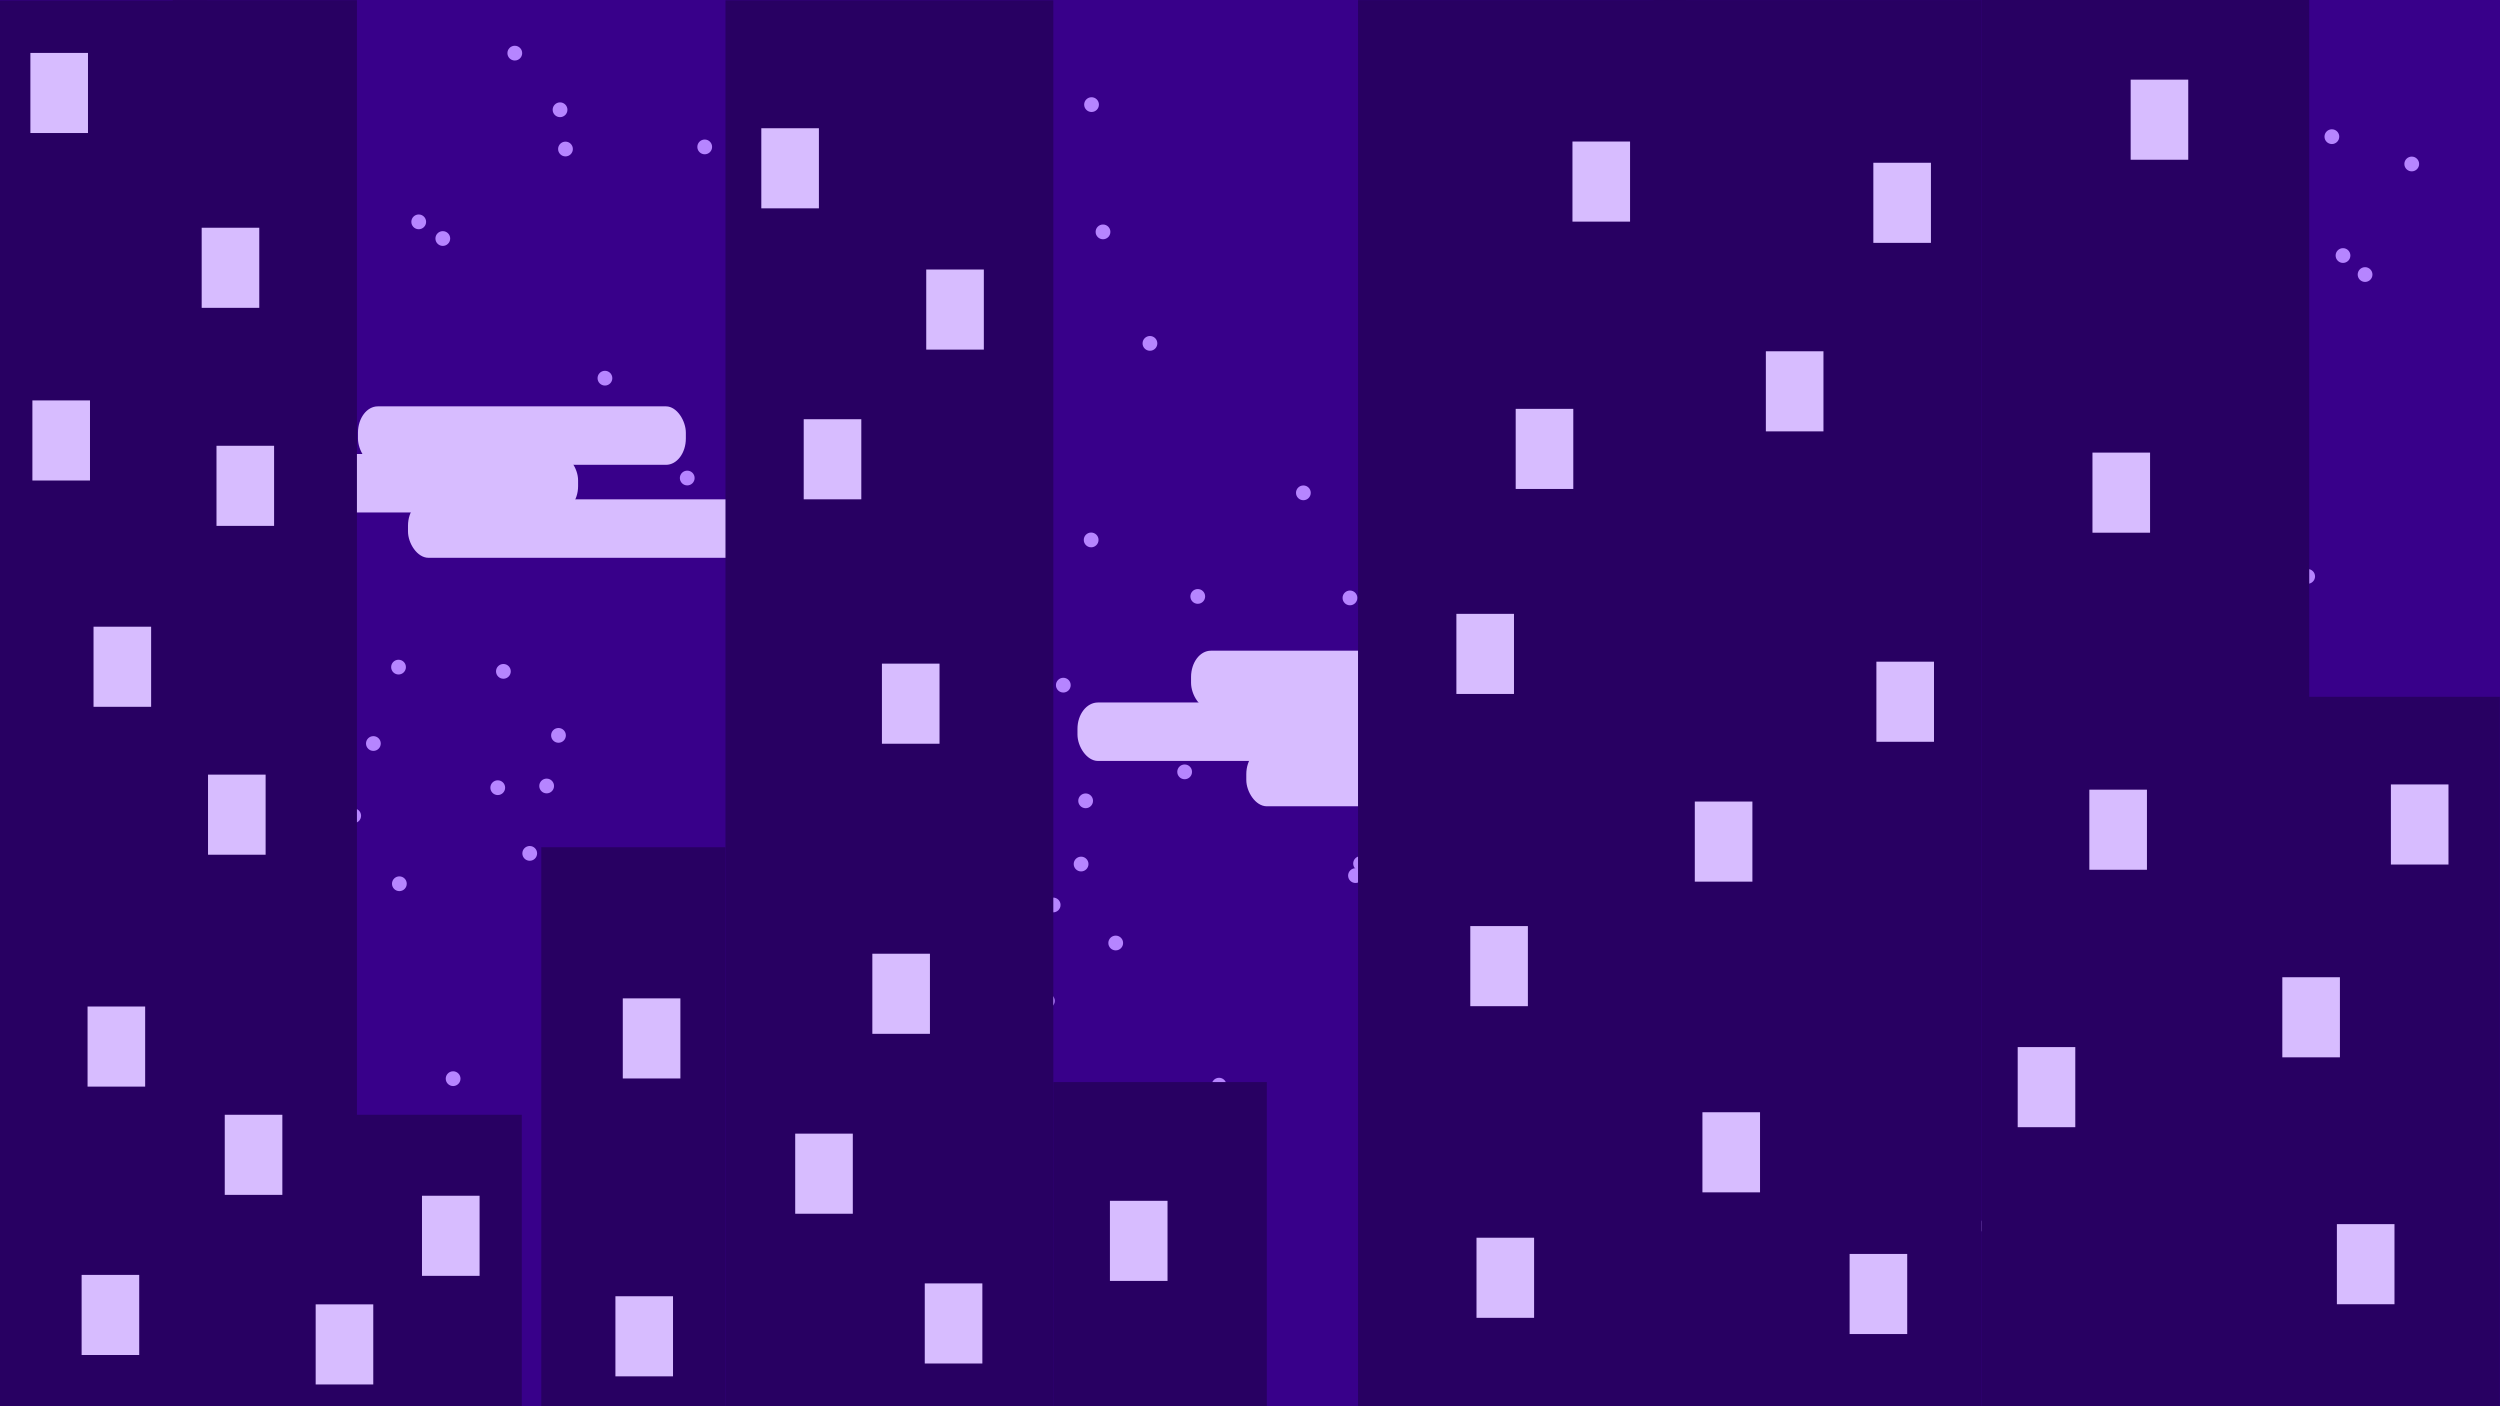 <?xml version="1.0" encoding="UTF-8" standalone="no"?>
<svg xmlns:dc="http://purl.org/dc/elements/1.1/" xmlns:cc="http://creativecommons.org/ns#" xmlns:rdf="http://www.w3.org/1999/02/22-rdf-syntax-ns#" xmlns:svg="http://www.w3.org/2000/svg" xmlns="http://www.w3.org/2000/svg" id="svg8" version="1.1" viewBox="0 0 677.333 381" height="1440" width="2560">
  <defs id="defs2" />
  <g style="display:inline" transform="translate(0,84)" id="layer1">
    <rect mask="none" clip-path="none" y="-83.999" x="-0.001" height="381" width="677.333" id="rect816" style="opacity:1;fill:#38008a;fill-opacity:1;fill-rule:evenodd;stroke:none;stroke-width:0.265;stroke-linecap:round;stroke-linejoin:bevel;stroke-miterlimit:4;stroke-dasharray:none;stroke-dashoffset:0;stroke-opacity:1;paint-order:normal" />
  </g>
  <g style="display:inline" id="layer4">
    <circle r="2" cx="214.31" cy="104.389" id="path921" style="opacity:1;fill:#b685ff;fill-opacity:1;fill-rule:evenodd;stroke:none;stroke-width:0.265;stroke-linecap:round;stroke-linejoin:bevel;stroke-miterlimit:4;stroke-dasharray:none;stroke-dashoffset:0;stroke-opacity:1;paint-order:normal" />
    <circle style="opacity:1;fill:#b685ff;fill-opacity:1;fill-rule:evenodd;stroke:none;stroke-width:0.265;stroke-linecap:round;stroke-linejoin:bevel;stroke-miterlimit:4;stroke-dasharray:none;stroke-dashoffset:0;stroke-opacity:1;paint-order:normal" id="circle2643" cy="99.323" cx="66.077" r="2" />
    <circle style="opacity:1;fill:#b685ff;fill-opacity:1;fill-rule:evenodd;stroke:none;stroke-width:0.265;stroke-linecap:round;stroke-linejoin:bevel;stroke-miterlimit:4;stroke-dasharray:none;stroke-dashoffset:0;stroke-opacity:1;paint-order:normal" id="circle2645" cy="14.396" cx="139.475" r="2" />
    <circle style="opacity:1;fill:#b685ff;fill-opacity:1;fill-rule:evenodd;stroke:none;stroke-width:0.265;stroke-linecap:round;stroke-linejoin:bevel;stroke-miterlimit:4;stroke-dasharray:none;stroke-dashoffset:0;stroke-opacity:1;paint-order:normal" id="circle2647" cy="29.739" cx="151.735" r="2" />
    <circle style="opacity:1;fill:#b685ff;fill-opacity:1;fill-rule:evenodd;stroke:none;stroke-width:0.265;stroke-linecap:round;stroke-linejoin:bevel;stroke-miterlimit:4;stroke-dasharray:none;stroke-dashoffset:0;stroke-opacity:1;paint-order:normal" id="circle2649" cy="263.417" cx="161.101" r="2" />
    <circle style="opacity:1;fill:#b685ff;fill-opacity:1;fill-rule:evenodd;stroke:none;stroke-width:0.265;stroke-linecap:round;stroke-linejoin:bevel;stroke-miterlimit:4;stroke-dasharray:none;stroke-dashoffset:0;stroke-opacity:1;paint-order:normal" id="circle2651" cy="237.507" cx="91.024" r="2" />
    <circle style="opacity:1;fill:#b685ff;fill-opacity:1;fill-rule:evenodd;stroke:none;stroke-width:0.265;stroke-linecap:round;stroke-linejoin:bevel;stroke-miterlimit:4;stroke-dasharray:none;stroke-dashoffset:0;stroke-opacity:1;paint-order:normal" id="circle2653" cy="246.93" cx="173.436" r="2" />
    <circle style="opacity:1;fill:#b685ff;fill-opacity:1;fill-rule:evenodd;stroke:none;stroke-width:0.265;stroke-linecap:round;stroke-linejoin:bevel;stroke-miterlimit:4;stroke-dasharray:none;stroke-dashoffset:0;stroke-opacity:1;paint-order:normal" id="circle2655" cy="138.747" cx="253.359" r="2" />
    <circle style="opacity:1;fill:#b685ff;fill-opacity:1;fill-rule:evenodd;stroke:none;stroke-width:0.265;stroke-linecap:round;stroke-linejoin:bevel;stroke-miterlimit:4;stroke-dasharray:none;stroke-dashoffset:0;stroke-opacity:1;paint-order:normal" id="circle2657" cy="185.632" cx="288.089" r="2" />
    <circle style="opacity:1;fill:#b685ff;fill-opacity:1;fill-rule:evenodd;stroke:none;stroke-width:0.265;stroke-linecap:round;stroke-linejoin:bevel;stroke-miterlimit:4;stroke-dasharray:none;stroke-dashoffset:0;stroke-opacity:1;paint-order:normal" id="circle2659" cy="221.016" cx="95.828" r="2" />
    <circle style="opacity:1;fill:#b685ff;fill-opacity:1;fill-rule:evenodd;stroke:none;stroke-width:0.265;stroke-linecap:round;stroke-linejoin:bevel;stroke-miterlimit:4;stroke-dasharray:none;stroke-dashoffset:0;stroke-opacity:1;paint-order:normal" id="circle2661" cy="258.341" cx="263.733" r="2" />
    <circle style="opacity:1;fill:#b685ff;fill-opacity:1;fill-rule:evenodd;stroke:none;stroke-width:0.265;stroke-linecap:round;stroke-linejoin:bevel;stroke-miterlimit:4;stroke-dasharray:none;stroke-dashoffset:0;stroke-opacity:1;paint-order:normal" id="circle2663" cy="132.819" cx="125.885" r="2" />
    <circle style="opacity:1;fill:#b685ff;fill-opacity:1;fill-rule:evenodd;stroke:none;stroke-width:0.265;stroke-linecap:round;stroke-linejoin:bevel;stroke-miterlimit:4;stroke-dasharray:none;stroke-dashoffset:0;stroke-opacity:1;paint-order:normal" id="circle2665" cy="70.907" cx="280.601" r="2" />
    <circle style="opacity:1;fill:#b685ff;fill-opacity:1;fill-rule:evenodd;stroke:none;stroke-width:0.265;stroke-linecap:round;stroke-linejoin:bevel;stroke-miterlimit:4;stroke-dasharray:none;stroke-dashoffset:0;stroke-opacity:1;paint-order:normal" id="circle2667" cy="146.286" cx="295.629" r="2" />
    <circle style="opacity:1;fill:#b685ff;fill-opacity:1;fill-rule:evenodd;stroke:none;stroke-width:0.265;stroke-linecap:round;stroke-linejoin:bevel;stroke-miterlimit:4;stroke-dasharray:none;stroke-dashoffset:0;stroke-opacity:1;paint-order:normal" id="circle2669" cy="213.409" cx="134.857" r="2" />
    <circle style="opacity:1;fill:#b685ff;fill-opacity:1;fill-rule:evenodd;stroke:none;stroke-width:0.265;stroke-linecap:round;stroke-linejoin:bevel;stroke-miterlimit:4;stroke-dasharray:none;stroke-dashoffset:0;stroke-opacity:1;paint-order:normal" id="circle2671" cy="180.744" cx="107.975" r="2" />
    <circle style="opacity:1;fill:#b685ff;fill-opacity:1;fill-rule:evenodd;stroke:none;stroke-width:0.265;stroke-linecap:round;stroke-linejoin:bevel;stroke-miterlimit:4;stroke-dasharray:none;stroke-dashoffset:0;stroke-opacity:1;paint-order:normal" id="circle2673" cy="235.211" cx="153.653" r="2" />
    <circle style="opacity:1;fill:#b685ff;fill-opacity:1;fill-rule:evenodd;stroke:none;stroke-width:0.265;stroke-linecap:round;stroke-linejoin:bevel;stroke-miterlimit:4;stroke-dasharray:none;stroke-dashoffset:0;stroke-opacity:1;paint-order:normal" id="circle2675" cy="48.906" cx="227.147" r="2" />
    <circle style="opacity:1;fill:#b685ff;fill-opacity:1;fill-rule:evenodd;stroke:none;stroke-width:0.265;stroke-linecap:round;stroke-linejoin:bevel;stroke-miterlimit:4;stroke-dasharray:none;stroke-dashoffset:0;stroke-opacity:1;paint-order:normal" id="circle2677" cy="64.624" cx="119.971" r="2" />
    <circle style="opacity:1;fill:#b685ff;fill-opacity:1;fill-rule:evenodd;stroke:none;stroke-width:0.265;stroke-linecap:round;stroke-linejoin:bevel;stroke-miterlimit:4;stroke-dasharray:none;stroke-dashoffset:0;stroke-opacity:1;paint-order:normal" id="circle2679" cy="102.461" cx="163.898" r="2" />
    <circle style="opacity:1;fill:#b685ff;fill-opacity:1;fill-rule:evenodd;stroke:none;stroke-width:0.265;stroke-linecap:round;stroke-linejoin:bevel;stroke-miterlimit:4;stroke-dasharray:none;stroke-dashoffset:0;stroke-opacity:1;paint-order:normal" id="circle2681" cy="171.064" cx="275.61" r="2" />
    <circle style="opacity:1;fill:#b685ff;fill-opacity:1;fill-rule:evenodd;stroke:none;stroke-width:0.265;stroke-linecap:round;stroke-linejoin:bevel;stroke-miterlimit:4;stroke-dasharray:none;stroke-dashoffset:0;stroke-opacity:1;paint-order:normal" id="circle2683" cy="32.764" cx="208.634" r="2" />
    <circle style="opacity:1;fill:#b685ff;fill-opacity:1;fill-rule:evenodd;stroke:none;stroke-width:0.265;stroke-linecap:round;stroke-linejoin:bevel;stroke-miterlimit:4;stroke-dasharray:none;stroke-dashoffset:0;stroke-opacity:1;paint-order:normal" id="circle2685" cy="253.099" cx="260.399" r="2" />
    <circle style="opacity:1;fill:#b685ff;fill-opacity:1;fill-rule:evenodd;stroke:none;stroke-width:0.265;stroke-linecap:round;stroke-linejoin:bevel;stroke-miterlimit:4;stroke-dasharray:none;stroke-dashoffset:0;stroke-opacity:1;paint-order:normal" id="circle2687" cy="236.809" cx="271.432" r="2" />
    <circle style="opacity:1;fill:#b685ff;fill-opacity:1;fill-rule:evenodd;stroke:none;stroke-width:0.265;stroke-linecap:round;stroke-linejoin:bevel;stroke-miterlimit:4;stroke-dasharray:none;stroke-dashoffset:0;stroke-opacity:1;paint-order:normal" id="circle2689" cy="62.285" cx="219.592" r="2" />
    <circle style="opacity:1;fill:#b685ff;fill-opacity:1;fill-rule:evenodd;stroke:none;stroke-width:0.265;stroke-linecap:round;stroke-linejoin:bevel;stroke-miterlimit:4;stroke-dasharray:none;stroke-dashoffset:0;stroke-opacity:1;paint-order:normal" id="circle2691" cy="133.527" cx="353.128" r="2" />
    <circle style="opacity:1;fill:#b685ff;fill-opacity:1;fill-rule:evenodd;stroke:none;stroke-width:0.265;stroke-linecap:round;stroke-linejoin:bevel;stroke-miterlimit:4;stroke-dasharray:none;stroke-dashoffset:0;stroke-opacity:1;paint-order:normal" id="circle2693" cy="129.513" cx="186.196" r="2" />
    <circle style="opacity:1;fill:#b685ff;fill-opacity:1;fill-rule:evenodd;stroke:none;stroke-width:0.265;stroke-linecap:round;stroke-linejoin:bevel;stroke-miterlimit:4;stroke-dasharray:none;stroke-dashoffset:0;stroke-opacity:1;paint-order:normal" id="circle2695" cy="154.247" cx="372.801" r="2" />
    <circle style="opacity:1;fill:#b685ff;fill-opacity:1;fill-rule:evenodd;stroke:none;stroke-width:0.265;stroke-linecap:round;stroke-linejoin:bevel;stroke-miterlimit:4;stroke-dasharray:none;stroke-dashoffset:0;stroke-opacity:1;paint-order:normal" id="circle2697" cy="214.053" cx="231.091" r="2" />
    <circle style="opacity:1;fill:#b685ff;fill-opacity:1;fill-rule:evenodd;stroke:none;stroke-width:0.265;stroke-linecap:round;stroke-linejoin:bevel;stroke-miterlimit:4;stroke-dasharray:none;stroke-dashoffset:0;stroke-opacity:1;paint-order:normal" id="circle2699" cy="72.945" cx="235.255" r="2" />
    <circle style="opacity:1;fill:#b685ff;fill-opacity:1;fill-rule:evenodd;stroke:none;stroke-width:0.265;stroke-linecap:round;stroke-linejoin:bevel;stroke-miterlimit:4;stroke-dasharray:none;stroke-dashoffset:0;stroke-opacity:1;paint-order:normal" id="circle2701" cy="204.81" cx="385.476" r="2" />
    <circle style="opacity:1;fill:#b685ff;fill-opacity:1;fill-rule:evenodd;stroke:none;stroke-width:0.265;stroke-linecap:round;stroke-linejoin:bevel;stroke-miterlimit:4;stroke-dasharray:none;stroke-dashoffset:0;stroke-opacity:1;paint-order:normal" id="circle2703" cy="161.994" cx="365.746" r="2" />
    <circle style="opacity:1;fill:#b685ff;fill-opacity:1;fill-rule:evenodd;stroke:none;stroke-width:0.265;stroke-linecap:round;stroke-linejoin:bevel;stroke-miterlimit:4;stroke-dasharray:none;stroke-dashoffset:0;stroke-opacity:1;paint-order:normal" id="circle2705" cy="234.099" cx="292.905" r="2" />
    <circle style="opacity:1;fill:#b685ff;fill-opacity:1;fill-rule:evenodd;stroke:none;stroke-width:0.265;stroke-linecap:round;stroke-linejoin:bevel;stroke-miterlimit:4;stroke-dasharray:none;stroke-dashoffset:0;stroke-opacity:1;paint-order:normal" id="circle2707" cy="101.263" cx="261.421" r="2" />
    <circle style="opacity:1;fill:#b685ff;fill-opacity:1;fill-rule:evenodd;stroke:none;stroke-width:0.265;stroke-linecap:round;stroke-linejoin:bevel;stroke-miterlimit:4;stroke-dasharray:none;stroke-dashoffset:0;stroke-opacity:1;paint-order:normal" id="circle2709" cy="226.46" cx="393.677" r="2" />
    <circle style="opacity:1;fill:#b685ff;fill-opacity:1;fill-rule:evenodd;stroke:none;stroke-width:0.265;stroke-linecap:round;stroke-linejoin:bevel;stroke-miterlimit:4;stroke-dasharray:none;stroke-dashoffset:0;stroke-opacity:1;paint-order:normal" id="circle2711" cy="94.587" cx="419.214" r="2" />
    <circle style="opacity:1;fill:#b685ff;fill-opacity:1;fill-rule:evenodd;stroke:none;stroke-width:0.265;stroke-linecap:round;stroke-linejoin:bevel;stroke-miterlimit:4;stroke-dasharray:none;stroke-dashoffset:0;stroke-opacity:1;paint-order:normal" id="circle2713" cy="161.591" cx="324.513" r="2" />
    <circle style="opacity:1;fill:#b685ff;fill-opacity:1;fill-rule:evenodd;stroke:none;stroke-width:0.265;stroke-linecap:round;stroke-linejoin:bevel;stroke-miterlimit:4;stroke-dasharray:none;stroke-dashoffset:0;stroke-opacity:1;paint-order:normal" id="circle2715" cy="44.373" cx="431.192" r="2" />
    <circle style="opacity:1;fill:#b685ff;fill-opacity:1;fill-rule:evenodd;stroke:none;stroke-width:0.265;stroke-linecap:round;stroke-linejoin:bevel;stroke-miterlimit:4;stroke-dasharray:none;stroke-dashoffset:0;stroke-opacity:1;paint-order:normal" id="circle2717" cy="109.772" cx="431.075" r="2" />
    <circle style="opacity:1;fill:#b685ff;fill-opacity:1;fill-rule:evenodd;stroke:none;stroke-width:0.265;stroke-linecap:round;stroke-linejoin:bevel;stroke-miterlimit:4;stroke-dasharray:none;stroke-dashoffset:0;stroke-opacity:1;paint-order:normal" id="circle2719" cy="61.326" cx="398.079" r="2" />
    <circle style="opacity:1;fill:#b685ff;fill-opacity:1;fill-rule:evenodd;stroke:none;stroke-width:0.265;stroke-linecap:round;stroke-linejoin:bevel;stroke-miterlimit:4;stroke-dasharray:none;stroke-dashoffset:0;stroke-opacity:1;paint-order:normal" id="circle2721" cy="99.181" cx="420.512" r="2" />
    <circle style="opacity:1;fill:#b685ff;fill-opacity:1;fill-rule:evenodd;stroke:none;stroke-width:0.265;stroke-linecap:round;stroke-linejoin:bevel;stroke-miterlimit:4;stroke-dasharray:none;stroke-dashoffset:0;stroke-opacity:1;paint-order:normal" id="circle2723" cy="59.451" cx="448.034" r="2" />
    <circle style="opacity:1;fill:#b685ff;fill-opacity:1;fill-rule:evenodd;stroke:none;stroke-width:0.265;stroke-linecap:round;stroke-linejoin:bevel;stroke-miterlimit:4;stroke-dasharray:none;stroke-dashoffset:0;stroke-opacity:1;paint-order:normal" id="circle2725" cy="55.7" cx="375.57" r="2" />
    <circle style="opacity:1;fill:#b685ff;fill-opacity:1;fill-rule:evenodd;stroke:none;stroke-width:0.265;stroke-linecap:round;stroke-linejoin:bevel;stroke-miterlimit:4;stroke-dasharray:none;stroke-dashoffset:0;stroke-opacity:1;paint-order:normal" id="circle2727" cy="93.035" cx="311.558" r="2" />
    <circle style="opacity:1;fill:#b685ff;fill-opacity:1;fill-rule:evenodd;stroke:none;stroke-width:0.265;stroke-linecap:round;stroke-linejoin:bevel;stroke-miterlimit:4;stroke-dasharray:none;stroke-dashoffset:0;stroke-opacity:1;paint-order:normal" id="circle2729" cy="222.462" cx="455.901" r="2" />
    <circle style="opacity:1;fill:#b685ff;fill-opacity:1;fill-rule:evenodd;stroke:none;stroke-width:0.265;stroke-linecap:round;stroke-linejoin:bevel;stroke-miterlimit:4;stroke-dasharray:none;stroke-dashoffset:0;stroke-opacity:1;paint-order:normal" id="circle2731" cy="205.12" cx="546.353" r="2" />
    <circle style="opacity:1;fill:#b685ff;fill-opacity:1;fill-rule:evenodd;stroke:none;stroke-width:0.265;stroke-linecap:round;stroke-linejoin:bevel;stroke-miterlimit:4;stroke-dasharray:none;stroke-dashoffset:0;stroke-opacity:1;paint-order:normal" id="circle2733" cy="200.5" cx="403.803" r="2" />
    <circle style="opacity:1;fill:#b685ff;fill-opacity:1;fill-rule:evenodd;stroke:none;stroke-width:0.265;stroke-linecap:round;stroke-linejoin:bevel;stroke-miterlimit:4;stroke-dasharray:none;stroke-dashoffset:0;stroke-opacity:1;paint-order:normal" id="circle2735" cy="75.99" cx="386.955" r="2" />
    <circle style="opacity:1;fill:#b685ff;fill-opacity:1;fill-rule:evenodd;stroke:none;stroke-width:0.265;stroke-linecap:round;stroke-linejoin:bevel;stroke-miterlimit:4;stroke-dasharray:none;stroke-dashoffset:0;stroke-opacity:1;paint-order:normal" id="circle2737" cy="217.515" cx="447.303" r="2" />
    <circle style="opacity:1;fill:#b685ff;fill-opacity:1;fill-rule:evenodd;stroke:none;stroke-width:0.265;stroke-linecap:round;stroke-linejoin:bevel;stroke-miterlimit:4;stroke-dasharray:none;stroke-dashoffset:0;stroke-opacity:1;paint-order:normal" id="circle2739" cy="177.887" cx="622.672" r="2" />
    <circle style="opacity:1;fill:#b685ff;fill-opacity:1;fill-rule:evenodd;stroke:none;stroke-width:0.265;stroke-linecap:round;stroke-linejoin:bevel;stroke-miterlimit:4;stroke-dasharray:none;stroke-dashoffset:0;stroke-opacity:1;paint-order:normal" id="circle2741" cy="235.123" cx="561.817" r="2" />
    <circle style="opacity:1;fill:#b685ff;fill-opacity:1;fill-rule:evenodd;stroke:none;stroke-width:0.265;stroke-linecap:round;stroke-linejoin:bevel;stroke-miterlimit:4;stroke-dasharray:none;stroke-dashoffset:0;stroke-opacity:1;paint-order:normal" id="circle2743" cy="175.877" cx="616.331" r="2" />
    <circle style="opacity:1;fill:#b685ff;fill-opacity:1;fill-rule:evenodd;stroke:none;stroke-width:0.265;stroke-linecap:round;stroke-linejoin:bevel;stroke-miterlimit:4;stroke-dasharray:none;stroke-dashoffset:0;stroke-opacity:1;paint-order:normal" id="circle2745" cy="193.662" cx="487.979" r="2" />
    <circle style="opacity:1;fill:#b685ff;fill-opacity:1;fill-rule:evenodd;stroke:none;stroke-width:0.265;stroke-linecap:round;stroke-linejoin:bevel;stroke-miterlimit:4;stroke-dasharray:none;stroke-dashoffset:0;stroke-opacity:1;paint-order:normal" id="circle2747" cy="162.945" cx="551.914" r="2" />
    <circle style="opacity:1;fill:#b685ff;fill-opacity:1;fill-rule:evenodd;stroke:none;stroke-width:0.265;stroke-linecap:round;stroke-linejoin:bevel;stroke-miterlimit:4;stroke-dasharray:none;stroke-dashoffset:0;stroke-opacity:1;paint-order:normal" id="circle2749" cy="115.568" cx="396.103" r="2" />
    <circle style="opacity:1;fill:#b685ff;fill-opacity:1;fill-rule:evenodd;stroke:none;stroke-width:0.265;stroke-linecap:round;stroke-linejoin:bevel;stroke-miterlimit:4;stroke-dasharray:none;stroke-dashoffset:0;stroke-opacity:1;paint-order:normal" id="circle2751" cy="166.175" cx="430.647" r="2" />
    <circle style="opacity:1;fill:#b685ff;fill-opacity:1;fill-rule:evenodd;stroke:none;stroke-width:0.265;stroke-linecap:round;stroke-linejoin:bevel;stroke-miterlimit:4;stroke-dasharray:none;stroke-dashoffset:0;stroke-opacity:1;paint-order:normal" id="circle2753" cy="112.939" cx="513.489" r="2" />
    <circle style="opacity:1;fill:#b685ff;fill-opacity:1;fill-rule:evenodd;stroke:none;stroke-width:0.265;stroke-linecap:round;stroke-linejoin:bevel;stroke-miterlimit:4;stroke-dasharray:none;stroke-dashoffset:0;stroke-opacity:1;paint-order:normal" id="circle2755" cy="187.292" cx="593.929" r="2" />
    <circle style="opacity:1;fill:#b685ff;fill-opacity:1;fill-rule:evenodd;stroke:none;stroke-width:0.265;stroke-linecap:round;stroke-linejoin:bevel;stroke-miterlimit:4;stroke-dasharray:none;stroke-dashoffset:0;stroke-opacity:1;paint-order:normal" id="circle2757" cy="202.045" cx="448.041" r="2" />
    <circle style="opacity:1;fill:#b685ff;fill-opacity:1;fill-rule:evenodd;stroke:none;stroke-width:0.265;stroke-linecap:round;stroke-linejoin:bevel;stroke-miterlimit:4;stroke-dasharray:none;stroke-dashoffset:0;stroke-opacity:1;paint-order:normal" id="circle2759" cy="250.686" cx="592.961" r="2" />
    <circle style="opacity:1;fill:#b685ff;fill-opacity:1;fill-rule:evenodd;stroke:none;stroke-width:0.265;stroke-linecap:round;stroke-linejoin:bevel;stroke-miterlimit:4;stroke-dasharray:none;stroke-dashoffset:0;stroke-opacity:1;paint-order:normal" id="circle2761" cy="156.167" cx="625.222" r="2" />
    <circle style="opacity:1;fill:#b685ff;fill-opacity:1;fill-rule:evenodd;stroke:none;stroke-width:0.265;stroke-linecap:round;stroke-linejoin:bevel;stroke-miterlimit:4;stroke-dasharray:none;stroke-dashoffset:0;stroke-opacity:1;paint-order:normal" id="circle2763" cy="72.313" cx="548.041" r="2" />
    <circle style="opacity:1;fill:#b685ff;fill-opacity:1;fill-rule:evenodd;stroke:none;stroke-width:0.265;stroke-linecap:round;stroke-linejoin:bevel;stroke-miterlimit:4;stroke-dasharray:none;stroke-dashoffset:0;stroke-opacity:1;paint-order:normal" id="circle2765" cy="94.256" cx="467.702" r="2" />
    <circle style="opacity:1;fill:#b685ff;fill-opacity:1;fill-rule:evenodd;stroke:none;stroke-width:0.265;stroke-linecap:round;stroke-linejoin:bevel;stroke-miterlimit:4;stroke-dasharray:none;stroke-dashoffset:0;stroke-opacity:1;paint-order:normal" id="circle2767" cy="258.22" cx="463.401" r="2" />
    <circle style="opacity:1;fill:#b685ff;fill-opacity:1;fill-rule:evenodd;stroke:none;stroke-width:0.265;stroke-linecap:round;stroke-linejoin:bevel;stroke-miterlimit:4;stroke-dasharray:none;stroke-dashoffset:0;stroke-opacity:1;paint-order:normal" id="circle2769" cy="96.437" cx="609.475" r="2" />
    <circle style="opacity:1;fill:#b685ff;fill-opacity:1;fill-rule:evenodd;stroke:none;stroke-width:0.265;stroke-linecap:round;stroke-linejoin:bevel;stroke-miterlimit:4;stroke-dasharray:none;stroke-dashoffset:0;stroke-opacity:1;paint-order:normal" id="circle2771" cy="185.132" cx="534.638" r="2" />
    <circle style="opacity:1;fill:#b685ff;fill-opacity:1;fill-rule:evenodd;stroke:none;stroke-width:0.265;stroke-linecap:round;stroke-linejoin:bevel;stroke-miterlimit:4;stroke-dasharray:none;stroke-dashoffset:0;stroke-opacity:1;paint-order:normal" id="circle2773" cy="96.35" cx="454.177" r="2" />
    <circle style="opacity:1;fill:#b685ff;fill-opacity:1;fill-rule:evenodd;stroke:none;stroke-width:0.265;stroke-linecap:round;stroke-linejoin:bevel;stroke-miterlimit:4;stroke-dasharray:none;stroke-dashoffset:0;stroke-opacity:1;paint-order:normal" id="circle2775" cy="245.051" cx="516.495" r="2" />
    <circle style="opacity:1;fill:#b685ff;fill-opacity:1;fill-rule:evenodd;stroke:none;stroke-width:0.265;stroke-linecap:round;stroke-linejoin:bevel;stroke-miterlimit:4;stroke-dasharray:none;stroke-dashoffset:0;stroke-opacity:1;paint-order:normal" id="circle2777" cy="70.918" cx="559.182" r="2" />
    <circle style="opacity:1;fill:#b685ff;fill-opacity:1;fill-rule:evenodd;stroke:none;stroke-width:0.265;stroke-linecap:round;stroke-linejoin:bevel;stroke-miterlimit:4;stroke-dasharray:none;stroke-dashoffset:0;stroke-opacity:1;paint-order:normal" id="circle2779" cy="64.057" cx="519.451" r="2" />
    <circle style="opacity:1;fill:#b685ff;fill-opacity:1;fill-rule:evenodd;stroke:none;stroke-width:0.265;stroke-linecap:round;stroke-linejoin:bevel;stroke-miterlimit:4;stroke-dasharray:none;stroke-dashoffset:0;stroke-opacity:1;paint-order:normal" id="circle2781" cy="149.536" cx="524.833" r="2" />
    <circle style="opacity:1;fill:#b685ff;fill-opacity:1;fill-rule:evenodd;stroke:none;stroke-width:0.265;stroke-linecap:round;stroke-linejoin:bevel;stroke-miterlimit:4;stroke-dasharray:none;stroke-dashoffset:0;stroke-opacity:1;paint-order:normal" id="circle2783" cy="233.957" cx="368.625" r="2" />
    <circle style="opacity:1;fill:#b685ff;fill-opacity:1;fill-rule:evenodd;stroke:none;stroke-width:0.265;stroke-linecap:round;stroke-linejoin:bevel;stroke-miterlimit:4;stroke-dasharray:none;stroke-dashoffset:0;stroke-opacity:1;paint-order:normal" id="circle2785" cy="332.173" cx="535.467" r="2" />
    <circle style="opacity:1;fill:#b685ff;fill-opacity:1;fill-rule:evenodd;stroke:none;stroke-width:0.265;stroke-linecap:round;stroke-linejoin:bevel;stroke-miterlimit:4;stroke-dasharray:none;stroke-dashoffset:0;stroke-opacity:1;paint-order:normal" id="circle2787" cy="106.618" cx="425.275" r="2" />
    <circle style="opacity:1;fill:#b685ff;fill-opacity:1;fill-rule:evenodd;stroke:none;stroke-width:0.265;stroke-linecap:round;stroke-linejoin:bevel;stroke-miterlimit:4;stroke-dasharray:none;stroke-dashoffset:0;stroke-opacity:1;paint-order:normal" id="circle2789" cy="293.683" cx="411.538" r="2" />
    <circle style="opacity:1;fill:#b685ff;fill-opacity:1;fill-rule:evenodd;stroke:none;stroke-width:0.265;stroke-linecap:round;stroke-linejoin:bevel;stroke-miterlimit:4;stroke-dasharray:none;stroke-dashoffset:0;stroke-opacity:1;paint-order:normal" id="circle2791" cy="114.285" cx="398.398" r="2" />
    <circle style="opacity:1;fill:#b685ff;fill-opacity:1;fill-rule:evenodd;stroke:none;stroke-width:0.265;stroke-linecap:round;stroke-linejoin:bevel;stroke-miterlimit:4;stroke-dasharray:none;stroke-dashoffset:0;stroke-opacity:1;paint-order:normal" id="circle2793" cy="237.23" cx="367.244" r="2" />
    <circle style="opacity:1;fill:#b685ff;fill-opacity:1;fill-rule:evenodd;stroke:none;stroke-width:0.265;stroke-linecap:round;stroke-linejoin:bevel;stroke-miterlimit:4;stroke-dasharray:none;stroke-dashoffset:0;stroke-opacity:1;paint-order:normal" id="circle2795" cy="335.184" cx="446.066" r="2" />
    <circle style="opacity:1;fill:#b685ff;fill-opacity:1;fill-rule:evenodd;stroke:none;stroke-width:0.265;stroke-linecap:round;stroke-linejoin:bevel;stroke-miterlimit:4;stroke-dasharray:none;stroke-dashoffset:0;stroke-opacity:1;paint-order:normal" id="circle2797" cy="219.672" cx="402.196" r="2" />
    <circle style="opacity:1;fill:#b685ff;fill-opacity:1;fill-rule:evenodd;stroke:none;stroke-width:0.265;stroke-linecap:round;stroke-linejoin:bevel;stroke-miterlimit:4;stroke-dasharray:none;stroke-dashoffset:0;stroke-opacity:1;paint-order:normal" id="circle2799" cy="333.285" cx="400.511" r="2" />
    <circle style="opacity:1;fill:#b685ff;fill-opacity:1;fill-rule:evenodd;stroke:none;stroke-width:0.265;stroke-linecap:round;stroke-linejoin:bevel;stroke-miterlimit:4;stroke-dasharray:none;stroke-dashoffset:0;stroke-opacity:1;paint-order:normal" id="circle2801" cy="370.022" cx="327.855" r="2" />
    <circle style="opacity:1;fill:#b685ff;fill-opacity:1;fill-rule:evenodd;stroke:none;stroke-width:0.265;stroke-linecap:round;stroke-linejoin:bevel;stroke-miterlimit:4;stroke-dasharray:none;stroke-dashoffset:0;stroke-opacity:1;paint-order:normal" id="circle2803" cy="296.942" cx="397.65" r="2" />
    <circle style="opacity:1;fill:#b685ff;fill-opacity:1;fill-rule:evenodd;stroke:none;stroke-width:0.265;stroke-linecap:round;stroke-linejoin:bevel;stroke-miterlimit:4;stroke-dasharray:none;stroke-dashoffset:0;stroke-opacity:1;paint-order:normal" id="circle2805" cy="189.235" cx="373.097" r="2" />
    <circle style="opacity:1;fill:#b685ff;fill-opacity:1;fill-rule:evenodd;stroke:none;stroke-width:0.265;stroke-linecap:round;stroke-linejoin:bevel;stroke-miterlimit:4;stroke-dasharray:none;stroke-dashoffset:0;stroke-opacity:1;paint-order:normal" id="circle2807" cy="271.17" cx="283.769" r="2" />
    <circle style="opacity:1;fill:#b685ff;fill-opacity:1;fill-rule:evenodd;stroke:none;stroke-width:0.265;stroke-linecap:round;stroke-linejoin:bevel;stroke-miterlimit:4;stroke-dasharray:none;stroke-dashoffset:0;stroke-opacity:1;paint-order:normal" id="circle2809" cy="209.122" cx="320.96" r="2" />
    <circle style="opacity:1;fill:#b685ff;fill-opacity:1;fill-rule:evenodd;stroke:none;stroke-width:0.265;stroke-linecap:round;stroke-linejoin:bevel;stroke-miterlimit:4;stroke-dasharray:none;stroke-dashoffset:0;stroke-opacity:1;paint-order:normal" id="circle2811" cy="255.491" cx="302.284" r="2" />
    <circle style="opacity:1;fill:#b685ff;fill-opacity:1;fill-rule:evenodd;stroke:none;stroke-width:0.265;stroke-linecap:round;stroke-linejoin:bevel;stroke-miterlimit:4;stroke-dasharray:none;stroke-dashoffset:0;stroke-opacity:1;paint-order:normal" id="circle2813" cy="165.375" cx="222.703" r="2" />
    <circle style="opacity:1;fill:#b685ff;fill-opacity:1;fill-rule:evenodd;stroke:none;stroke-width:0.265;stroke-linecap:round;stroke-linejoin:bevel;stroke-miterlimit:4;stroke-dasharray:none;stroke-dashoffset:0;stroke-opacity:1;paint-order:normal" id="circle2815" cy="360.792" cx="323.615" r="2" />
    <circle style="opacity:1;fill:#b685ff;fill-opacity:1;fill-rule:evenodd;stroke:none;stroke-width:0.265;stroke-linecap:round;stroke-linejoin:bevel;stroke-miterlimit:4;stroke-dasharray:none;stroke-dashoffset:0;stroke-opacity:1;paint-order:normal" id="circle2817" cy="199.237" cx="151.312" r="2" />
    <circle style="opacity:1;fill:#b685ff;fill-opacity:1;fill-rule:evenodd;stroke:none;stroke-width:0.265;stroke-linecap:round;stroke-linejoin:bevel;stroke-miterlimit:4;stroke-dasharray:none;stroke-dashoffset:0;stroke-opacity:1;paint-order:normal" id="circle2819" cy="354.085" cx="292.465" r="2" />
    <circle style="opacity:1;fill:#b685ff;fill-opacity:1;fill-rule:evenodd;stroke:none;stroke-width:0.265;stroke-linecap:round;stroke-linejoin:bevel;stroke-miterlimit:4;stroke-dasharray:none;stroke-dashoffset:0;stroke-opacity:1;paint-order:normal" id="circle2821" cy="245.188" cx="285.343" r="2" />
    <circle style="opacity:1;fill:#b685ff;fill-opacity:1;fill-rule:evenodd;stroke:none;stroke-width:0.265;stroke-linecap:round;stroke-linejoin:bevel;stroke-miterlimit:4;stroke-dasharray:none;stroke-dashoffset:0;stroke-opacity:1;paint-order:normal" id="circle2823" cy="287.087" cx="77.096" r="2" />
    <circle style="opacity:1;fill:#b685ff;fill-opacity:1;fill-rule:evenodd;stroke:none;stroke-width:0.265;stroke-linecap:round;stroke-linejoin:bevel;stroke-miterlimit:4;stroke-dasharray:none;stroke-dashoffset:0;stroke-opacity:1;paint-order:normal" id="circle2825" cy="300.725" cx="240.104" r="2" />
    <circle style="opacity:1;fill:#b685ff;fill-opacity:1;fill-rule:evenodd;stroke:none;stroke-width:0.265;stroke-linecap:round;stroke-linejoin:bevel;stroke-miterlimit:4;stroke-dasharray:none;stroke-dashoffset:0;stroke-opacity:1;paint-order:normal" id="circle2827" cy="212.95" cx="148.106" r="2" />
    <circle style="opacity:1;fill:#b685ff;fill-opacity:1;fill-rule:evenodd;stroke:none;stroke-width:0.265;stroke-linecap:round;stroke-linejoin:bevel;stroke-miterlimit:4;stroke-dasharray:none;stroke-dashoffset:0;stroke-opacity:1;paint-order:normal" id="circle2829" cy="276.486" cx="191.937" r="2" />
    <circle style="opacity:1;fill:#b685ff;fill-opacity:1;fill-rule:evenodd;stroke:none;stroke-width:0.265;stroke-linecap:round;stroke-linejoin:bevel;stroke-miterlimit:4;stroke-dasharray:none;stroke-dashoffset:0;stroke-opacity:1;paint-order:normal" id="circle2831" cy="216.969" cx="294.135" r="2" />
    <circle style="opacity:1;fill:#b685ff;fill-opacity:1;fill-rule:evenodd;stroke:none;stroke-width:0.265;stroke-linecap:round;stroke-linejoin:bevel;stroke-miterlimit:4;stroke-dasharray:none;stroke-dashoffset:0;stroke-opacity:1;paint-order:normal" id="circle2833" cy="282.304" cx="204.045" r="2" />
    <circle style="opacity:1;fill:#b685ff;fill-opacity:1;fill-rule:evenodd;stroke:none;stroke-width:0.265;stroke-linecap:round;stroke-linejoin:bevel;stroke-miterlimit:4;stroke-dasharray:none;stroke-dashoffset:0;stroke-opacity:1;paint-order:normal" id="circle2835" cy="123.313" cx="146.399" r="2" />
    <circle style="opacity:1;fill:#b685ff;fill-opacity:1;fill-rule:evenodd;stroke:none;stroke-width:0.265;stroke-linecap:round;stroke-linejoin:bevel;stroke-miterlimit:4;stroke-dasharray:none;stroke-dashoffset:0;stroke-opacity:1;paint-order:normal" id="circle2837" cy="145.777" cx="162.78" r="2" />
    <circle style="opacity:1;fill:#b685ff;fill-opacity:1;fill-rule:evenodd;stroke:none;stroke-width:0.265;stroke-linecap:round;stroke-linejoin:bevel;stroke-miterlimit:4;stroke-dasharray:none;stroke-dashoffset:0;stroke-opacity:1;paint-order:normal" id="circle2839" cy="39.802" cx="190.931" r="2" />
    <circle style="opacity:1;fill:#b685ff;fill-opacity:1;fill-rule:evenodd;stroke:none;stroke-width:0.265;stroke-linecap:round;stroke-linejoin:bevel;stroke-miterlimit:4;stroke-dasharray:none;stroke-dashoffset:0;stroke-opacity:1;paint-order:normal" id="circle2841" cy="226.872" cx="198.948" r="2" />
    <circle style="opacity:1;fill:#b685ff;fill-opacity:1;fill-rule:evenodd;stroke:none;stroke-width:0.265;stroke-linecap:round;stroke-linejoin:bevel;stroke-miterlimit:4;stroke-dasharray:none;stroke-dashoffset:0;stroke-opacity:1;paint-order:normal" id="circle2843" cy="181.894" cx="136.388" r="2" />
    <circle style="opacity:1;fill:#b685ff;fill-opacity:1;fill-rule:evenodd;stroke:none;stroke-width:0.265;stroke-linecap:round;stroke-linejoin:bevel;stroke-miterlimit:4;stroke-dasharray:none;stroke-dashoffset:0;stroke-opacity:1;paint-order:normal" id="circle2845" cy="234.242" cx="424.683" r="2" />
    <circle style="opacity:1;fill:#b685ff;fill-opacity:1;fill-rule:evenodd;stroke:none;stroke-width:0.265;stroke-linecap:round;stroke-linejoin:bevel;stroke-miterlimit:4;stroke-dasharray:none;stroke-dashoffset:0;stroke-opacity:1;paint-order:normal" id="circle2847" cy="294.008" cx="330.283" r="2" />
    <circle style="opacity:1;fill:#b685ff;fill-opacity:1;fill-rule:evenodd;stroke:none;stroke-width:0.265;stroke-linecap:round;stroke-linejoin:bevel;stroke-miterlimit:4;stroke-dasharray:none;stroke-dashoffset:0;stroke-opacity:1;paint-order:normal" id="circle2849" cy="168.792" cx="251.501" r="2" />
    <circle style="opacity:1;fill:#b685ff;fill-opacity:1;fill-rule:evenodd;stroke:none;stroke-width:0.265;stroke-linecap:round;stroke-linejoin:bevel;stroke-miterlimit:4;stroke-dasharray:none;stroke-dashoffset:0;stroke-opacity:1;paint-order:normal" id="circle2851" cy="237.478" cx="258.076" r="2" />
    <circle style="opacity:1;fill:#b685ff;fill-opacity:1;fill-rule:evenodd;stroke:none;stroke-width:0.265;stroke-linecap:round;stroke-linejoin:bevel;stroke-miterlimit:4;stroke-dasharray:none;stroke-dashoffset:0;stroke-opacity:1;paint-order:normal" id="circle2853" cy="138.69" cx="21.615" r="2" />
    <circle style="opacity:1;fill:#b685ff;fill-opacity:1;fill-rule:evenodd;stroke:none;stroke-width:0.265;stroke-linecap:round;stroke-linejoin:bevel;stroke-miterlimit:4;stroke-dasharray:none;stroke-dashoffset:0;stroke-opacity:1;paint-order:normal" id="circle2855" cy="125.255" cx="64.754" r="2" />
    <circle style="opacity:1;fill:#b685ff;fill-opacity:1;fill-rule:evenodd;stroke:none;stroke-width:0.265;stroke-linecap:round;stroke-linejoin:bevel;stroke-miterlimit:4;stroke-dasharray:none;stroke-dashoffset:0;stroke-opacity:1;paint-order:normal" id="circle2857" cy="168.682" cx="35.05" r="2" />
    <circle style="opacity:1;fill:#b685ff;fill-opacity:1;fill-rule:evenodd;stroke:none;stroke-width:0.265;stroke-linecap:round;stroke-linejoin:bevel;stroke-miterlimit:4;stroke-dasharray:none;stroke-dashoffset:0;stroke-opacity:1;paint-order:normal" id="circle2859" cy="201.444" cx="101.163" r="2" />
    <circle style="opacity:1;fill:#b685ff;fill-opacity:1;fill-rule:evenodd;stroke:none;stroke-width:0.265;stroke-linecap:round;stroke-linejoin:bevel;stroke-miterlimit:4;stroke-dasharray:none;stroke-dashoffset:0;stroke-opacity:1;paint-order:normal" id="circle2861" cy="231.211" cx="143.52" r="2" />
    <circle style="opacity:1;fill:#b685ff;fill-opacity:1;fill-rule:evenodd;stroke:none;stroke-width:0.265;stroke-linecap:round;stroke-linejoin:bevel;stroke-miterlimit:4;stroke-dasharray:none;stroke-dashoffset:0;stroke-opacity:1;paint-order:normal" id="circle2863" cy="249.343" cx="87.374" r="2" />
    <circle style="opacity:1;fill:#b685ff;fill-opacity:1;fill-rule:evenodd;stroke:none;stroke-width:0.265;stroke-linecap:round;stroke-linejoin:bevel;stroke-miterlimit:4;stroke-dasharray:none;stroke-dashoffset:0;stroke-opacity:1;paint-order:normal" id="circle2865" cy="181.189" cx="75.991" r="2" />
    <circle style="opacity:1;fill:#b685ff;fill-opacity:1;fill-rule:evenodd;stroke:none;stroke-width:0.265;stroke-linecap:round;stroke-linejoin:bevel;stroke-miterlimit:4;stroke-dasharray:none;stroke-dashoffset:0;stroke-opacity:1;paint-order:normal" id="circle2867" cy="246.493" cx="35.295" r="2" />
    <circle style="opacity:1;fill:#b685ff;fill-opacity:1;fill-rule:evenodd;stroke:none;stroke-width:0.265;stroke-linecap:round;stroke-linejoin:bevel;stroke-miterlimit:4;stroke-dasharray:none;stroke-dashoffset:0;stroke-opacity:1;paint-order:normal" id="circle2869" cy="182.572" cx="76.651" r="2" />
    <circle style="opacity:1;fill:#b685ff;fill-opacity:1;fill-rule:evenodd;stroke:none;stroke-width:0.265;stroke-linecap:round;stroke-linejoin:bevel;stroke-miterlimit:4;stroke-dasharray:none;stroke-dashoffset:0;stroke-opacity:1;paint-order:normal" id="circle2871" cy="239.437" cx="108.203" r="2" />
    <circle style="opacity:1;fill:#b685ff;fill-opacity:1;fill-rule:evenodd;stroke:none;stroke-width:0.265;stroke-linecap:round;stroke-linejoin:bevel;stroke-miterlimit:4;stroke-dasharray:none;stroke-dashoffset:0;stroke-opacity:1;paint-order:normal" id="circle2873" cy="338.151" cx="89.773" r="2" />
    <circle style="opacity:1;fill:#b685ff;fill-opacity:1;fill-rule:evenodd;stroke:none;stroke-width:0.265;stroke-linecap:round;stroke-linejoin:bevel;stroke-miterlimit:4;stroke-dasharray:none;stroke-dashoffset:0;stroke-opacity:1;paint-order:normal" id="circle2875" cy="280.225" cx="150.079" r="2" />
    <circle style="opacity:1;fill:#b685ff;fill-opacity:1;fill-rule:evenodd;stroke:none;stroke-width:0.265;stroke-linecap:round;stroke-linejoin:bevel;stroke-miterlimit:4;stroke-dasharray:none;stroke-dashoffset:0;stroke-opacity:1;paint-order:normal" id="circle2877" cy="335.649" cx="127.735" r="2" />
    <circle style="opacity:1;fill:#b685ff;fill-opacity:1;fill-rule:evenodd;stroke:none;stroke-width:0.265;stroke-linecap:round;stroke-linejoin:bevel;stroke-miterlimit:4;stroke-dasharray:none;stroke-dashoffset:0;stroke-opacity:1;paint-order:normal" id="circle2879" cy="284.553" cx="150.639" r="2" />
    <circle style="opacity:1;fill:#b685ff;fill-opacity:1;fill-rule:evenodd;stroke:none;stroke-width:0.265;stroke-linecap:round;stroke-linejoin:bevel;stroke-miterlimit:4;stroke-dasharray:none;stroke-dashoffset:0;stroke-opacity:1;paint-order:normal" id="circle2881" cy="338.584" cx="175.186" r="2" />
    <circle style="opacity:1;fill:#b685ff;fill-opacity:1;fill-rule:evenodd;stroke:none;stroke-width:0.265;stroke-linecap:round;stroke-linejoin:bevel;stroke-miterlimit:4;stroke-dasharray:none;stroke-dashoffset:0;stroke-opacity:1;paint-order:normal" id="circle2883" cy="272.501" cx="165.047" r="2" />
    <circle style="opacity:1;fill:#b685ff;fill-opacity:1;fill-rule:evenodd;stroke:none;stroke-width:0.265;stroke-linecap:round;stroke-linejoin:bevel;stroke-miterlimit:4;stroke-dasharray:none;stroke-dashoffset:0;stroke-opacity:1;paint-order:normal" id="circle2885" cy="290.246" cx="189.575" r="2" />
    <circle style="opacity:1;fill:#b685ff;fill-opacity:1;fill-rule:evenodd;stroke:none;stroke-width:0.265;stroke-linecap:round;stroke-linejoin:bevel;stroke-miterlimit:4;stroke-dasharray:none;stroke-dashoffset:0;stroke-opacity:1;paint-order:normal" id="circle2887" cy="292.248" cx="122.765" r="2" />
    <circle style="opacity:1;fill:#b685ff;fill-opacity:1;fill-rule:evenodd;stroke:none;stroke-width:0.265;stroke-linecap:round;stroke-linejoin:bevel;stroke-miterlimit:4;stroke-dasharray:none;stroke-dashoffset:0;stroke-opacity:1;paint-order:normal" id="circle2889" cy="23.524" cx="46.667" r="2" />
    <circle style="opacity:1;fill:#b685ff;fill-opacity:1;fill-rule:evenodd;stroke:none;stroke-width:0.265;stroke-linecap:round;stroke-linejoin:bevel;stroke-miterlimit:4;stroke-dasharray:none;stroke-dashoffset:0;stroke-opacity:1;paint-order:normal" id="circle2891" cy="56.629" cx="56.005" r="2" />
    <circle style="opacity:1;fill:#b685ff;fill-opacity:1;fill-rule:evenodd;stroke:none;stroke-width:0.265;stroke-linecap:round;stroke-linejoin:bevel;stroke-miterlimit:4;stroke-dasharray:none;stroke-dashoffset:0;stroke-opacity:1;paint-order:normal" id="circle2893" cy="44.153" cx="52.035" r="2" />
    <circle style="opacity:1;fill:#b685ff;fill-opacity:1;fill-rule:evenodd;stroke:none;stroke-width:0.265;stroke-linecap:round;stroke-linejoin:bevel;stroke-miterlimit:4;stroke-dasharray:none;stroke-dashoffset:0;stroke-opacity:1;paint-order:normal" id="circle2895" cy="95.605" cx="64.608" r="2" />
    <circle style="opacity:1;fill:#b685ff;fill-opacity:1;fill-rule:evenodd;stroke:none;stroke-width:0.265;stroke-linecap:round;stroke-linejoin:bevel;stroke-miterlimit:4;stroke-dasharray:none;stroke-dashoffset:0;stroke-opacity:1;paint-order:normal" id="circle2897" cy="85.109" cx="45.051" r="2" />
    <circle style="opacity:1;fill:#b685ff;fill-opacity:1;fill-rule:evenodd;stroke:none;stroke-width:0.265;stroke-linecap:round;stroke-linejoin:bevel;stroke-miterlimit:4;stroke-dasharray:none;stroke-dashoffset:0;stroke-opacity:1;paint-order:normal" id="circle2899" cy="90.684" cx="71.604" r="2" />
    <circle style="opacity:1;fill:#b685ff;fill-opacity:1;fill-rule:evenodd;stroke:none;stroke-width:0.265;stroke-linecap:round;stroke-linejoin:bevel;stroke-miterlimit:4;stroke-dasharray:none;stroke-dashoffset:0;stroke-opacity:1;paint-order:normal" id="circle2901" cy="60.108" cx="113.446" r="2" />
    <circle style="opacity:1;fill:#b685ff;fill-opacity:1;fill-rule:evenodd;stroke:none;stroke-width:0.265;stroke-linecap:round;stroke-linejoin:bevel;stroke-miterlimit:4;stroke-dasharray:none;stroke-dashoffset:0;stroke-opacity:1;paint-order:normal" id="circle2903" cy="40.374" cx="153.208" r="2" />
    <circle style="opacity:1;fill:#b685ff;fill-opacity:1;fill-rule:evenodd;stroke:none;stroke-width:0.265;stroke-linecap:round;stroke-linejoin:bevel;stroke-miterlimit:4;stroke-dasharray:none;stroke-dashoffset:0;stroke-opacity:1;paint-order:normal" id="circle2905" cy="28.343" cx="295.737" r="2" />
    <circle style="opacity:1;fill:#b685ff;fill-opacity:1;fill-rule:evenodd;stroke:none;stroke-width:0.265;stroke-linecap:round;stroke-linejoin:bevel;stroke-miterlimit:4;stroke-dasharray:none;stroke-dashoffset:0;stroke-opacity:1;paint-order:normal" id="circle2907" cy="62.825" cx="298.84" r="2" />
    <circle style="opacity:1;fill:#b685ff;fill-opacity:1;fill-rule:evenodd;stroke:none;stroke-width:0.265;stroke-linecap:round;stroke-linejoin:bevel;stroke-miterlimit:4;stroke-dasharray:none;stroke-dashoffset:0;stroke-opacity:1;paint-order:normal" id="circle2909" cy="31.31" cx="383.267" r="2" />
    <circle style="opacity:1;fill:#b685ff;fill-opacity:1;fill-rule:evenodd;stroke:none;stroke-width:0.265;stroke-linecap:round;stroke-linejoin:bevel;stroke-miterlimit:4;stroke-dasharray:none;stroke-dashoffset:0;stroke-opacity:1;paint-order:normal" id="circle2911" cy="47.687" cx="418.891" r="2" />
    <circle style="opacity:1;fill:#b685ff;fill-opacity:1;fill-rule:evenodd;stroke:none;stroke-width:0.265;stroke-linecap:round;stroke-linejoin:bevel;stroke-miterlimit:4;stroke-dasharray:none;stroke-dashoffset:0;stroke-opacity:1;paint-order:normal" id="circle2913" cy="301.061" cx="40.064" r="2" />
    <circle style="opacity:1;fill:#b685ff;fill-opacity:1;fill-rule:evenodd;stroke:none;stroke-width:0.265;stroke-linecap:round;stroke-linejoin:bevel;stroke-miterlimit:4;stroke-dasharray:none;stroke-dashoffset:0;stroke-opacity:1;paint-order:normal" id="circle2915" cy="320.324" cx="13.057" r="2" />
    <circle style="opacity:1;fill:#b685ff;fill-opacity:1;fill-rule:evenodd;stroke:none;stroke-width:0.265;stroke-linecap:round;stroke-linejoin:bevel;stroke-miterlimit:4;stroke-dasharray:none;stroke-dashoffset:0;stroke-opacity:1;paint-order:normal" id="circle2917" cy="342.953" cx="27.259" r="2" />
    <circle style="opacity:1;fill:#b685ff;fill-opacity:1;fill-rule:evenodd;stroke:none;stroke-width:0.265;stroke-linecap:round;stroke-linejoin:bevel;stroke-miterlimit:4;stroke-dasharray:none;stroke-dashoffset:0;stroke-opacity:1;paint-order:normal" id="circle2919" cy="364.648" cx="22.109" r="2" />
    <circle style="opacity:1;fill:#b685ff;fill-opacity:1;fill-rule:evenodd;stroke:none;stroke-width:0.265;stroke-linecap:round;stroke-linejoin:bevel;stroke-miterlimit:4;stroke-dasharray:none;stroke-dashoffset:0;stroke-opacity:1;paint-order:normal" id="circle2921" cy="343.615" cx="237.431" r="2" />
    <circle style="opacity:1;fill:#b685ff;fill-opacity:1;fill-rule:evenodd;stroke:none;stroke-width:0.265;stroke-linecap:round;stroke-linejoin:bevel;stroke-miterlimit:4;stroke-dasharray:none;stroke-dashoffset:0;stroke-opacity:1;paint-order:normal" id="circle2923" cy="302.67" cx="563.349" r="2" />
    <circle style="opacity:1;fill:#b685ff;fill-opacity:1;fill-rule:evenodd;stroke:none;stroke-width:0.265;stroke-linecap:round;stroke-linejoin:bevel;stroke-miterlimit:4;stroke-dasharray:none;stroke-dashoffset:0;stroke-opacity:1;paint-order:normal" id="circle2925" cy="292.761" cx="578.359" r="2" />
    <circle style="opacity:1;fill:#b685ff;fill-opacity:1;fill-rule:evenodd;stroke:none;stroke-width:0.265;stroke-linecap:round;stroke-linejoin:bevel;stroke-miterlimit:4;stroke-dasharray:none;stroke-dashoffset:0;stroke-opacity:1;paint-order:normal" id="circle2927" cy="295.914" cx="610.283" r="2" />
    <circle style="opacity:1;fill:#b685ff;fill-opacity:1;fill-rule:evenodd;stroke:none;stroke-width:0.265;stroke-linecap:round;stroke-linejoin:bevel;stroke-miterlimit:4;stroke-dasharray:none;stroke-dashoffset:0;stroke-opacity:1;paint-order:normal" id="circle2929" cy="314.789" cx="618.347" r="2" />
    <circle style="opacity:1;fill:#b685ff;fill-opacity:1;fill-rule:evenodd;stroke:none;stroke-width:0.265;stroke-linecap:round;stroke-linejoin:bevel;stroke-miterlimit:4;stroke-dasharray:none;stroke-dashoffset:0;stroke-opacity:1;paint-order:normal" id="circle2931" cy="67.803" cx="600.832" r="2" />
    <circle style="opacity:1;fill:#b685ff;fill-opacity:1;fill-rule:evenodd;stroke:none;stroke-width:0.265;stroke-linecap:round;stroke-linejoin:bevel;stroke-miterlimit:4;stroke-dasharray:none;stroke-dashoffset:0;stroke-opacity:1;paint-order:normal" id="circle2933" cy="51.399" cx="545.51" r="2" />
    <circle style="opacity:1;fill:#b685ff;fill-opacity:1;fill-rule:evenodd;stroke:none;stroke-width:0.265;stroke-linecap:round;stroke-linejoin:bevel;stroke-miterlimit:4;stroke-dasharray:none;stroke-dashoffset:0;stroke-opacity:1;paint-order:normal" id="circle2935" cy="26.027" cx="550.408" r="2" />
    <circle style="opacity:1;fill:#b685ff;fill-opacity:1;fill-rule:evenodd;stroke:none;stroke-width:0.265;stroke-linecap:round;stroke-linejoin:bevel;stroke-miterlimit:4;stroke-dasharray:none;stroke-dashoffset:0;stroke-opacity:1;paint-order:normal" id="circle2937" cy="27.862" cx="543.777" r="2" />
    <circle style="opacity:1;fill:#b685ff;fill-opacity:1;fill-rule:evenodd;stroke:none;stroke-width:0.265;stroke-linecap:round;stroke-linejoin:bevel;stroke-miterlimit:4;stroke-dasharray:none;stroke-dashoffset:0;stroke-opacity:1;paint-order:normal" id="circle2939" cy="37.027" cx="631.782" r="2" />
    <circle style="opacity:1;fill:#b685ff;fill-opacity:1;fill-rule:evenodd;stroke:none;stroke-width:0.265;stroke-linecap:round;stroke-linejoin:bevel;stroke-miterlimit:4;stroke-dasharray:none;stroke-dashoffset:0;stroke-opacity:1;paint-order:normal" id="circle2941" cy="44.427" cx="653.422" r="2" />
    <circle style="opacity:1;fill:#b685ff;fill-opacity:1;fill-rule:evenodd;stroke:none;stroke-width:0.265;stroke-linecap:round;stroke-linejoin:bevel;stroke-miterlimit:4;stroke-dasharray:none;stroke-dashoffset:0;stroke-opacity:1;paint-order:normal" id="circle2943" cy="69.234" cx="634.798" r="2" />
    <circle style="opacity:1;fill:#b685ff;fill-opacity:1;fill-rule:evenodd;stroke:none;stroke-width:0.265;stroke-linecap:round;stroke-linejoin:bevel;stroke-miterlimit:4;stroke-dasharray:none;stroke-dashoffset:0;stroke-opacity:1;paint-order:normal" id="circle2945" cy="74.385" cx="640.776" r="2" />
    <circle style="opacity:1;fill:#b685ff;fill-opacity:1;fill-rule:evenodd;stroke:none;stroke-width:0.265;stroke-linecap:round;stroke-linejoin:bevel;stroke-miterlimit:4;stroke-dasharray:none;stroke-dashoffset:0;stroke-opacity:1;paint-order:normal" id="circle2947" cy="146.75" cx="519.474" r="2" />
    <circle style="opacity:1;fill:#b685ff;fill-opacity:1;fill-rule:evenodd;stroke:none;stroke-width:0.265;stroke-linecap:round;stroke-linejoin:bevel;stroke-miterlimit:4;stroke-dasharray:none;stroke-dashoffset:0;stroke-opacity:1;paint-order:normal" id="circle2949" cy="57.847" cx="520.54" r="2" />
    <circle style="opacity:1;fill:#b685ff;fill-opacity:1;fill-rule:evenodd;stroke:none;stroke-width:0.265;stroke-linecap:round;stroke-linejoin:bevel;stroke-miterlimit:4;stroke-dasharray:none;stroke-dashoffset:0;stroke-opacity:1;paint-order:normal" id="circle2951" cy="148.904" cx="515.708" r="2" />
    <circle style="opacity:1;fill:#b685ff;fill-opacity:1;fill-rule:evenodd;stroke:none;stroke-width:0.265;stroke-linecap:round;stroke-linejoin:bevel;stroke-miterlimit:4;stroke-dasharray:none;stroke-dashoffset:0;stroke-opacity:1;paint-order:normal" id="circle2953" cy="149.162" cx="482.936" r="2" />
    <circle style="opacity:1;fill:#b685ff;fill-opacity:1;fill-rule:evenodd;stroke:none;stroke-width:0.265;stroke-linecap:round;stroke-linejoin:bevel;stroke-miterlimit:4;stroke-dasharray:none;stroke-dashoffset:0;stroke-opacity:1;paint-order:normal" id="circle2955" cy="166.476" cx="498.771" r="2" />
    <circle style="opacity:1;fill:#b685ff;fill-opacity:1;fill-rule:evenodd;stroke:none;stroke-width:0.265;stroke-linecap:round;stroke-linejoin:bevel;stroke-miterlimit:4;stroke-dasharray:none;stroke-dashoffset:0;stroke-opacity:1;paint-order:normal" id="circle2957" cy="159.858" cx="504.867" r="2" />
    <circle style="opacity:1;fill:#b685ff;fill-opacity:1;fill-rule:evenodd;stroke:none;stroke-width:0.265;stroke-linecap:round;stroke-linejoin:bevel;stroke-miterlimit:4;stroke-dasharray:none;stroke-dashoffset:0;stroke-opacity:1;paint-order:normal" id="circle2959" cy="125.696" cx="557.642" r="2" />
    <circle style="opacity:1;fill:#b685ff;fill-opacity:1;fill-rule:evenodd;stroke:none;stroke-width:0.265;stroke-linecap:round;stroke-linejoin:bevel;stroke-miterlimit:4;stroke-dasharray:none;stroke-dashoffset:0;stroke-opacity:1;paint-order:normal" id="circle2961" cy="142.015" cx="611.04" r="2" />
  </g>
  <g style="display:inline" id="layer6">
    <rect ry="7.136" rx="5.375" y="110.096" x="96.987" height="15.839" width="88.833" id="rect3618" style="opacity:1;fill:#d7bcff;fill-opacity:1;fill-rule:evenodd;stroke:none;stroke-width:0.164;stroke-linecap:round;stroke-linejoin:bevel;stroke-miterlimit:4;stroke-dasharray:none;stroke-dashoffset:0;stroke-opacity:1;paint-order:normal" />
    <rect ry="7.136" rx="5.557" y="123.005" x="64.798" height="15.839" width="91.826" id="rect3618-8" style="display:inline;opacity:1;fill:#d7bcff;fill-opacity:1;fill-rule:evenodd;stroke:none;stroke-width:0.167;stroke-linecap:round;stroke-linejoin:bevel;stroke-miterlimit:4;stroke-dasharray:none;stroke-dashoffset:0;stroke-opacity:1;paint-order:normal" />
    <rect ry="7.136" rx="5.557" y="135.288" x="110.539" height="15.839" width="91.826" id="rect3618-3" style="display:inline;opacity:1;fill:#d7bcff;fill-opacity:1;fill-rule:evenodd;stroke:none;stroke-width:0.167;stroke-linecap:round;stroke-linejoin:bevel;stroke-miterlimit:4;stroke-dasharray:none;stroke-dashoffset:0;stroke-opacity:1;paint-order:normal" />
    <rect ry="7.136" rx="5.557" y="190.327" x="291.923" height="15.839" width="91.826" id="rect3618-8-1" style="display:inline;opacity:1;fill:#d7bcff;fill-opacity:1;fill-rule:evenodd;stroke:none;stroke-width:0.167;stroke-linecap:round;stroke-linejoin:bevel;stroke-miterlimit:4;stroke-dasharray:none;stroke-dashoffset:0;stroke-opacity:1;paint-order:normal" />
    <rect ry="7.136" rx="5.557" y="202.611" x="337.664" height="15.839" width="91.826" id="rect3618-3-8" style="display:inline;opacity:1;fill:#d7bcff;fill-opacity:1;fill-rule:evenodd;stroke:none;stroke-width:0.167;stroke-linecap:round;stroke-linejoin:bevel;stroke-miterlimit:4;stroke-dasharray:none;stroke-dashoffset:0;stroke-opacity:1;paint-order:normal" />
    <rect ry="7.136" rx="5.375" y="176.295" x="322.697" height="15.839" width="88.833" id="rect3618-9" style="display:inline;opacity:1;fill:#d7bcff;fill-opacity:1;fill-rule:evenodd;stroke:none;stroke-width:0.164;stroke-linecap:round;stroke-linejoin:bevel;stroke-miterlimit:4;stroke-dasharray:none;stroke-dashoffset:0;stroke-opacity:1;paint-order:normal" />
  </g>
  <g style="display:inline" id="layer5">
    <rect y="0.12" x="-0" height="380.883" width="56.156" id="rect2966" style="opacity:1;fill:#280062;fill-opacity:1;fill-rule:evenodd;stroke:none;stroke-width:0.21;stroke-linecap:round;stroke-linejoin:bevel;stroke-miterlimit:4;stroke-dasharray:none;stroke-dashoffset:0;stroke-opacity:1;paint-order:normal" />
    <rect y="0.051" x="46.799" height="380.964" width="49.905" id="rect2966-5" style="opacity:1;fill:#280062;fill-opacity:1;fill-rule:evenodd;stroke:none;stroke-width:0.198;stroke-linecap:round;stroke-linejoin:bevel;stroke-miterlimit:4;stroke-dasharray:none;stroke-dashoffset:0;stroke-opacity:1;paint-order:normal" />
    <rect y="0.089" x="196.56" height="381.042" width="88.819" id="rect2966-5-7" style="opacity:1;fill:#280062;fill-opacity:1;fill-rule:evenodd;stroke:none;stroke-width:0.264;stroke-linecap:round;stroke-linejoin:bevel;stroke-miterlimit:4;stroke-dasharray:none;stroke-dashoffset:0;stroke-opacity:1;paint-order:normal" />
    <rect y="0.032" x="367.934" height="381.012" width="88.819" id="rect2966-5-7-4" style="opacity:1;fill:#280062;fill-opacity:1;fill-rule:evenodd;stroke:none;stroke-width:0.264;stroke-linecap:round;stroke-linejoin:bevel;stroke-miterlimit:4;stroke-dasharray:none;stroke-dashoffset:0;stroke-opacity:1;paint-order:normal" />
    <rect y="0.022" x="448.008" height="380.972" width="88.819" id="rect2966-5-7-4-1" style="opacity:1;fill:#280062;fill-opacity:1;fill-rule:evenodd;stroke:none;stroke-width:0.264;stroke-linecap:round;stroke-linejoin:bevel;stroke-miterlimit:4;stroke-dasharray:none;stroke-dashoffset:0;stroke-opacity:1;paint-order:normal" />
    <rect y="-0.003" x="536.827" height="380.997" width="88.819" id="rect2966-5-7-4-1-8" style="opacity:1;fill:#280062;fill-opacity:1;fill-rule:evenodd;stroke:none;stroke-width:0.264;stroke-linecap:round;stroke-linejoin:bevel;stroke-miterlimit:4;stroke-dasharray:none;stroke-dashoffset:0;stroke-opacity:1;paint-order:normal" />
    <rect y="188.786" x="623.399" height="192.192" width="53.894" id="rect2966-5-7-9" style="opacity:1;fill:#280062;fill-opacity:1;fill-rule:evenodd;stroke:none;stroke-width:0.146;stroke-linecap:round;stroke-linejoin:bevel;stroke-miterlimit:4;stroke-dasharray:none;stroke-dashoffset:0;stroke-opacity:1;paint-order:normal" />
    <rect y="229.538" x="146.655" height="151.593" width="49.905" id="rect2966-5-75" style="opacity:1;fill:#280062;fill-opacity:1;fill-rule:evenodd;stroke:none;stroke-width:0.125;stroke-linecap:round;stroke-linejoin:bevel;stroke-miterlimit:4;stroke-dasharray:none;stroke-dashoffset:0;stroke-opacity:1;paint-order:normal" />
    <rect y="302.028" x="91.464" height="78.965" width="49.905" id="rect2966-5-75-3" style="opacity:1;fill:#280062;fill-opacity:1;fill-rule:evenodd;stroke:none;stroke-width:0.09;stroke-linecap:round;stroke-linejoin:bevel;stroke-miterlimit:4;stroke-dasharray:none;stroke-dashoffset:0;stroke-opacity:1;paint-order:normal" />
    <rect y="293.17" x="285.38" height="87.961" width="57.843" id="rect2966-5-75-3-8" style="opacity:1;fill:#280062;fill-opacity:1;fill-rule:evenodd;stroke:none;stroke-width:0.102;stroke-linecap:round;stroke-linejoin:bevel;stroke-miterlimit:4;stroke-dasharray:none;stroke-dashoffset:0;stroke-opacity:1;paint-order:normal" />
    <rect y="14.338" x="8.232" height="21.702" width="15.605" id="rect3182" style="opacity:1;fill:#d7bcff;fill-opacity:1;fill-rule:evenodd;stroke:none;stroke-width:0.196;stroke-linecap:round;stroke-linejoin:bevel;stroke-miterlimit:4;stroke-dasharray:none;stroke-dashoffset:0;stroke-opacity:1;paint-order:normal" />
    <rect style="opacity:1;fill:#d7bcff;fill-opacity:1;fill-rule:evenodd;stroke:none;stroke-width:0.196;stroke-linecap:round;stroke-linejoin:bevel;stroke-miterlimit:4;stroke-dasharray:none;stroke-dashoffset:0;stroke-opacity:1;paint-order:normal" id="rect3531" width="15.605" height="21.702" x="54.641" y="61.702" />
    <rect style="opacity:1;fill:#d7bcff;fill-opacity:1;fill-rule:evenodd;stroke:none;stroke-width:0.196;stroke-linecap:round;stroke-linejoin:bevel;stroke-miterlimit:4;stroke-dasharray:none;stroke-dashoffset:0;stroke-opacity:1;paint-order:normal" id="rect3533" width="15.605" height="21.702" x="8.777" y="108.485" />
    <rect style="opacity:1;fill:#d7bcff;fill-opacity:1;fill-rule:evenodd;stroke:none;stroke-width:0.196;stroke-linecap:round;stroke-linejoin:bevel;stroke-miterlimit:4;stroke-dasharray:none;stroke-dashoffset:0;stroke-opacity:1;paint-order:normal" id="rect3535" width="15.605" height="21.702" x="25.339" y="169.795" />
    <rect style="opacity:1;fill:#d7bcff;fill-opacity:1;fill-rule:evenodd;stroke:none;stroke-width:0.196;stroke-linecap:round;stroke-linejoin:bevel;stroke-miterlimit:4;stroke-dasharray:none;stroke-dashoffset:0;stroke-opacity:1;paint-order:normal" id="rect3537" width="15.605" height="21.702" x="23.722" y="272.698" />
    <rect style="opacity:1;fill:#d7bcff;fill-opacity:1;fill-rule:evenodd;stroke:none;stroke-width:0.196;stroke-linecap:round;stroke-linejoin:bevel;stroke-miterlimit:4;stroke-dasharray:none;stroke-dashoffset:0;stroke-opacity:1;paint-order:normal" id="rect3541" width="15.605" height="21.702" x="58.655" y="120.776" />
    <rect style="opacity:1;fill:#d7bcff;fill-opacity:1;fill-rule:evenodd;stroke:none;stroke-width:0.196;stroke-linecap:round;stroke-linejoin:bevel;stroke-miterlimit:4;stroke-dasharray:none;stroke-dashoffset:0;stroke-opacity:1;paint-order:normal" id="rect3543" width="15.605" height="21.702" x="56.36" y="209.872" />
    <rect style="opacity:1;fill:#d7bcff;fill-opacity:1;fill-rule:evenodd;stroke:none;stroke-width:0.196;stroke-linecap:round;stroke-linejoin:bevel;stroke-miterlimit:4;stroke-dasharray:none;stroke-dashoffset:0;stroke-opacity:1;paint-order:normal" id="rect3545" width="15.605" height="21.702" x="60.892" y="302.028" />
    <rect style="opacity:1;fill:#d7bcff;fill-opacity:1;fill-rule:evenodd;stroke:none;stroke-width:0.196;stroke-linecap:round;stroke-linejoin:bevel;stroke-miterlimit:4;stroke-dasharray:none;stroke-dashoffset:0;stroke-opacity:1;paint-order:normal" id="rect3547" width="15.605" height="21.702" x="22.113" y="345.412" />
    <rect style="opacity:1;fill:#d7bcff;fill-opacity:1;fill-rule:evenodd;stroke:none;stroke-width:0.196;stroke-linecap:round;stroke-linejoin:bevel;stroke-miterlimit:4;stroke-dasharray:none;stroke-dashoffset:0;stroke-opacity:1;paint-order:normal" id="rect3549" width="15.605" height="21.702" x="85.526" y="353.394" />
    <rect style="opacity:1;fill:#d7bcff;fill-opacity:1;fill-rule:evenodd;stroke:none;stroke-width:0.196;stroke-linecap:round;stroke-linejoin:bevel;stroke-miterlimit:4;stroke-dasharray:none;stroke-dashoffset:0;stroke-opacity:1;paint-order:normal" id="rect3551" width="15.605" height="21.702" x="114.33" y="323.967" />
    <rect style="opacity:1;fill:#d7bcff;fill-opacity:1;fill-rule:evenodd;stroke:none;stroke-width:0.196;stroke-linecap:round;stroke-linejoin:bevel;stroke-miterlimit:4;stroke-dasharray:none;stroke-dashoffset:0;stroke-opacity:1;paint-order:normal" id="rect3553" width="15.605" height="21.702" x="168.734" y="270.492" />
    <rect style="opacity:1;fill:#d7bcff;fill-opacity:1;fill-rule:evenodd;stroke:none;stroke-width:0.196;stroke-linecap:round;stroke-linejoin:bevel;stroke-miterlimit:4;stroke-dasharray:none;stroke-dashoffset:0;stroke-opacity:1;paint-order:normal" id="rect3555" width="15.605" height="21.702" x="250.549" y="347.717" />
    <rect style="opacity:1;fill:#d7bcff;fill-opacity:1;fill-rule:evenodd;stroke:none;stroke-width:0.196;stroke-linecap:round;stroke-linejoin:bevel;stroke-miterlimit:4;stroke-dasharray:none;stroke-dashoffset:0;stroke-opacity:1;paint-order:normal" id="rect3557" width="15.605" height="21.702" x="217.752" y="113.581" />
    <rect style="opacity:1;fill:#d7bcff;fill-opacity:1;fill-rule:evenodd;stroke:none;stroke-width:0.196;stroke-linecap:round;stroke-linejoin:bevel;stroke-miterlimit:4;stroke-dasharray:none;stroke-dashoffset:0;stroke-opacity:1;paint-order:normal" id="rect3559" width="15.605" height="21.702" x="238.943" y="179.801" />
    <rect style="opacity:1;fill:#d7bcff;fill-opacity:1;fill-rule:evenodd;stroke:none;stroke-width:0.196;stroke-linecap:round;stroke-linejoin:bevel;stroke-miterlimit:4;stroke-dasharray:none;stroke-dashoffset:0;stroke-opacity:1;paint-order:normal" id="rect3561" width="15.605" height="21.702" x="250.949" y="73.02" />
    <rect style="opacity:1;fill:#d7bcff;fill-opacity:1;fill-rule:evenodd;stroke:none;stroke-width:0.196;stroke-linecap:round;stroke-linejoin:bevel;stroke-miterlimit:4;stroke-dasharray:none;stroke-dashoffset:0;stroke-opacity:1;paint-order:normal" id="rect3563" width="15.605" height="21.702" x="206.264" y="34.745" />
    <rect style="opacity:1;fill:#d7bcff;fill-opacity:1;fill-rule:evenodd;stroke:none;stroke-width:0.196;stroke-linecap:round;stroke-linejoin:bevel;stroke-miterlimit:4;stroke-dasharray:none;stroke-dashoffset:0;stroke-opacity:1;paint-order:normal" id="rect3565" width="15.605" height="21.702" x="236.347" y="258.396" />
    <rect style="opacity:1;fill:#d7bcff;fill-opacity:1;fill-rule:evenodd;stroke:none;stroke-width:0.196;stroke-linecap:round;stroke-linejoin:bevel;stroke-miterlimit:4;stroke-dasharray:none;stroke-dashoffset:0;stroke-opacity:1;paint-order:normal" id="rect3567" width="15.605" height="21.702" x="215.448" y="307.141" />
    <rect style="opacity:1;fill:#d7bcff;fill-opacity:1;fill-rule:evenodd;stroke:none;stroke-width:0.196;stroke-linecap:round;stroke-linejoin:bevel;stroke-miterlimit:4;stroke-dasharray:none;stroke-dashoffset:0;stroke-opacity:1;paint-order:normal" id="rect3569" width="15.605" height="21.702" x="461.245" y="301.345" />
    <rect style="opacity:1;fill:#d7bcff;fill-opacity:1;fill-rule:evenodd;stroke:none;stroke-width:0.196;stroke-linecap:round;stroke-linejoin:bevel;stroke-miterlimit:4;stroke-dasharray:none;stroke-dashoffset:0;stroke-opacity:1;paint-order:normal" id="rect3571" width="15.605" height="21.702" x="410.652" y="110.774" />
    <rect style="opacity:1;fill:#d7bcff;fill-opacity:1;fill-rule:evenodd;stroke:none;stroke-width:0.196;stroke-linecap:round;stroke-linejoin:bevel;stroke-miterlimit:4;stroke-dasharray:none;stroke-dashoffset:0;stroke-opacity:1;paint-order:normal" id="rect3573" width="15.605" height="21.702" x="394.583" y="166.313" />
    <rect style="opacity:1;fill:#d7bcff;fill-opacity:1;fill-rule:evenodd;stroke:none;stroke-width:0.196;stroke-linecap:round;stroke-linejoin:bevel;stroke-miterlimit:4;stroke-dasharray:none;stroke-dashoffset:0;stroke-opacity:1;paint-order:normal" id="rect3575" width="15.605" height="21.702" x="508.378" y="179.272" />
    <rect style="opacity:1;fill:#d7bcff;fill-opacity:1;fill-rule:evenodd;stroke:none;stroke-width:0.196;stroke-linecap:round;stroke-linejoin:bevel;stroke-miterlimit:4;stroke-dasharray:none;stroke-dashoffset:0;stroke-opacity:1;paint-order:normal" id="rect3577" width="15.605" height="21.702" x="459.178" y="217.166" />
    <rect style="opacity:1;fill:#d7bcff;fill-opacity:1;fill-rule:evenodd;stroke:none;stroke-width:0.196;stroke-linecap:round;stroke-linejoin:bevel;stroke-miterlimit:4;stroke-dasharray:none;stroke-dashoffset:0;stroke-opacity:1;paint-order:normal" id="rect3579" width="15.605" height="21.702" x="478.431" y="95.172" />
    <rect style="opacity:1;fill:#d7bcff;fill-opacity:1;fill-rule:evenodd;stroke:none;stroke-width:0.196;stroke-linecap:round;stroke-linejoin:bevel;stroke-miterlimit:4;stroke-dasharray:none;stroke-dashoffset:0;stroke-opacity:1;paint-order:normal" id="rect3581" width="15.605" height="21.702" x="577.265" y="21.578" />
    <rect style="opacity:1;fill:#d7bcff;fill-opacity:1;fill-rule:evenodd;stroke:none;stroke-width:0.196;stroke-linecap:round;stroke-linejoin:bevel;stroke-miterlimit:4;stroke-dasharray:none;stroke-dashoffset:0;stroke-opacity:1;paint-order:normal" id="rect3583" width="15.605" height="21.702" x="566.073" y="213.946" />
    <rect style="opacity:1;fill:#d7bcff;fill-opacity:1;fill-rule:evenodd;stroke:none;stroke-width:0.196;stroke-linecap:round;stroke-linejoin:bevel;stroke-miterlimit:4;stroke-dasharray:none;stroke-dashoffset:0;stroke-opacity:1;paint-order:normal" id="rect3585" width="15.605" height="21.702" x="618.356" y="264.765" />
    <rect style="opacity:1;fill:#d7bcff;fill-opacity:1;fill-rule:evenodd;stroke:none;stroke-width:0.196;stroke-linecap:round;stroke-linejoin:bevel;stroke-miterlimit:4;stroke-dasharray:none;stroke-dashoffset:0;stroke-opacity:1;paint-order:normal" id="rect3587" width="15.605" height="21.702" x="647.771" y="212.53" />
    <rect style="opacity:1;fill:#d7bcff;fill-opacity:1;fill-rule:evenodd;stroke:none;stroke-width:0.196;stroke-linecap:round;stroke-linejoin:bevel;stroke-miterlimit:4;stroke-dasharray:none;stroke-dashoffset:0;stroke-opacity:1;paint-order:normal" id="rect3589" width="15.605" height="21.702" x="400.033" y="335.341" />
    <rect style="opacity:1;fill:#d7bcff;fill-opacity:1;fill-rule:evenodd;stroke:none;stroke-width:0.196;stroke-linecap:round;stroke-linejoin:bevel;stroke-miterlimit:4;stroke-dasharray:none;stroke-dashoffset:0;stroke-opacity:1;paint-order:normal" id="rect3591" width="15.605" height="21.702" x="501.122" y="339.735" />
    <rect style="opacity:1;fill:#d7bcff;fill-opacity:1;fill-rule:evenodd;stroke:none;stroke-width:0.196;stroke-linecap:round;stroke-linejoin:bevel;stroke-miterlimit:4;stroke-dasharray:none;stroke-dashoffset:0;stroke-opacity:1;paint-order:normal" id="rect3593" width="15.605" height="21.702" x="546.661" y="283.693" />
    <rect style="opacity:1;fill:#d7bcff;fill-opacity:1;fill-rule:evenodd;stroke:none;stroke-width:0.196;stroke-linecap:round;stroke-linejoin:bevel;stroke-miterlimit:4;stroke-dasharray:none;stroke-dashoffset:0;stroke-opacity:1;paint-order:normal" id="rect3595" width="15.605" height="21.702" x="633.14" y="331.658" />
    <rect style="opacity:1;fill:#d7bcff;fill-opacity:1;fill-rule:evenodd;stroke:none;stroke-width:0.196;stroke-linecap:round;stroke-linejoin:bevel;stroke-miterlimit:4;stroke-dasharray:none;stroke-dashoffset:0;stroke-opacity:1;paint-order:normal" id="rect3597" width="15.605" height="21.702" x="566.918" y="122.626" />
    <rect style="opacity:1;fill:#d7bcff;fill-opacity:1;fill-rule:evenodd;stroke:none;stroke-width:0.196;stroke-linecap:round;stroke-linejoin:bevel;stroke-miterlimit:4;stroke-dasharray:none;stroke-dashoffset:0;stroke-opacity:1;paint-order:normal" id="rect3599" width="15.605" height="21.702" x="507.55" y="44.098" />
    <rect style="opacity:1;fill:#d7bcff;fill-opacity:1;fill-rule:evenodd;stroke:none;stroke-width:0.196;stroke-linecap:round;stroke-linejoin:bevel;stroke-miterlimit:4;stroke-dasharray:none;stroke-dashoffset:0;stroke-opacity:1;paint-order:normal" id="rect3601" width="15.605" height="21.702" x="426.031" y="38.345" />
    <rect style="opacity:1;fill:#d7bcff;fill-opacity:1;fill-rule:evenodd;stroke:none;stroke-width:0.196;stroke-linecap:round;stroke-linejoin:bevel;stroke-miterlimit:4;stroke-dasharray:none;stroke-dashoffset:0;stroke-opacity:1;paint-order:normal" id="rect3603" width="15.605" height="21.702" x="398.35" y="250.907" />
    <rect style="opacity:1;fill:#d7bcff;fill-opacity:1;fill-rule:evenodd;stroke:none;stroke-width:0.196;stroke-linecap:round;stroke-linejoin:bevel;stroke-miterlimit:4;stroke-dasharray:none;stroke-dashoffset:0;stroke-opacity:1;paint-order:normal" id="rect3605" width="15.605" height="21.702" x="300.716" y="325.341" />
    <rect style="opacity:1;fill:#d7bcff;fill-opacity:1;fill-rule:evenodd;stroke:none;stroke-width:0.196;stroke-linecap:round;stroke-linejoin:bevel;stroke-miterlimit:4;stroke-dasharray:none;stroke-dashoffset:0;stroke-opacity:1;paint-order:normal" id="rect3607" width="15.605" height="21.702" x="166.737" y="351.197" />
  </g>
</svg>
